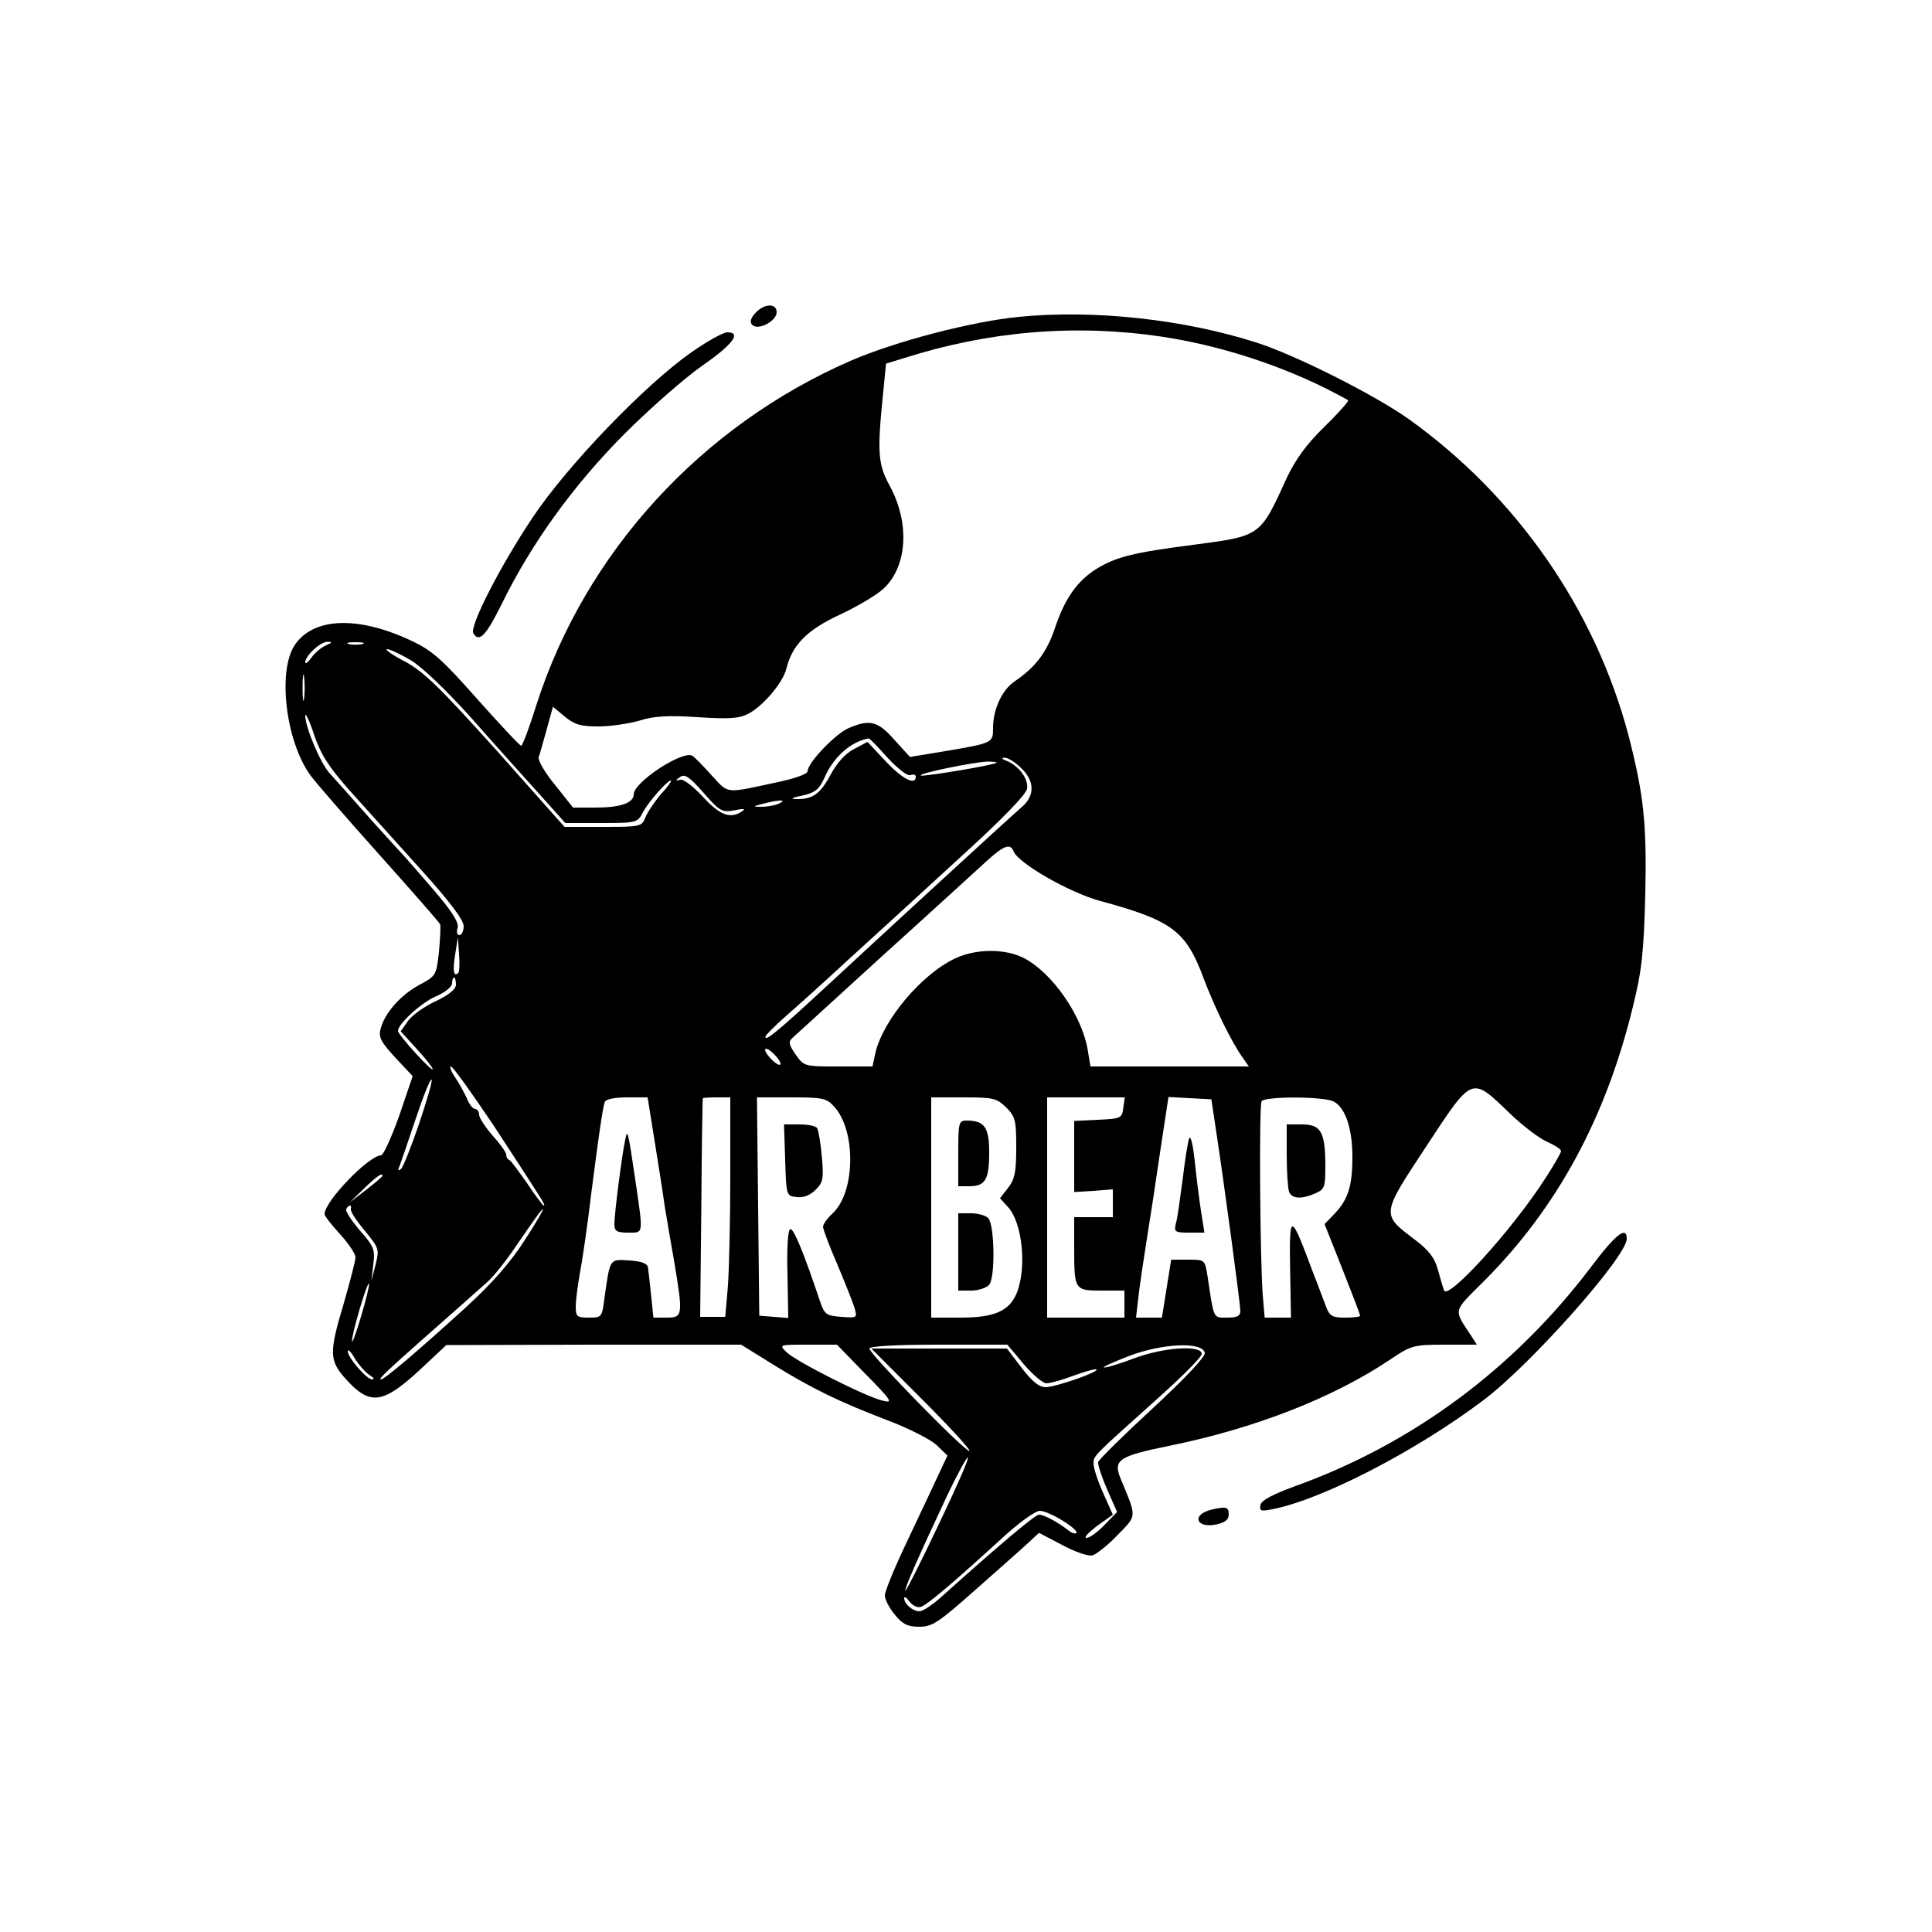 <?xml version="1.0" standalone="no"?>
<!DOCTYPE svg PUBLIC "-//W3C//DTD SVG 20010904//EN"
 "http://www.w3.org/TR/2001/REC-SVG-20010904/DTD/svg10.dtd">
<svg version="1.0" xmlns="http://www.w3.org/2000/svg"
 width="500pt" height="500pt" viewBox="0 0 500 500"
 preserveAspectRatio="xMidYMid meet">

<g transform="translate(0,500) scale(0.1,-0.1)"
fill="#000000" stroke="none">
<path d="M1955 4190 c-13 -14 -15 -24 -8 -31 15 -15 63 10 63 33 0 24 -32 23
-55 -2z"/>
<path d="M2637 4180 c-122 -12 -318 -63 -434 -113 -389 -169 -689 -498 -815
-892 -18 -58 -36 -105 -39 -105 -4 0 -55 55 -114 121 -92 104 -117 126 -171
151 -138 65 -253 60 -301 -11 -45 -67 -24 -248 40 -337 12 -17 92 -109 177
-204 85 -95 157 -177 159 -182 2 -5 0 -37 -3 -72 -7 -61 -8 -62 -51 -85 -48
-26 -90 -73 -100 -114 -6 -21 1 -34 38 -74 l45 -48 -35 -103 c-20 -56 -41
-102 -47 -102 -32 -1 -146 -119 -146 -152 0 -5 18 -28 40 -52 22 -24 40 -51
40 -60 0 -9 -14 -62 -30 -118 -39 -130 -38 -149 5 -197 63 -70 96 -65 195 27
l65 61 382 1 381 0 79 -49 c104 -65 178 -100 298 -146 56 -21 113 -50 129 -65
l28 -27 -30 -64 c-16 -35 -53 -112 -81 -172 -28 -59 -51 -116 -51 -126 0 -11
12 -33 26 -50 20 -25 34 -31 63 -31 34 0 50 11 147 97 60 53 121 107 136 121
l27 25 61 -32 c34 -18 69 -30 78 -26 10 3 39 26 64 52 51 53 51 43 7 149 -18
46 -3 56 131 83 219 45 422 124 570 224 52 35 59 37 139 37 l83 0 -14 22 c-47
72 -50 60 35 145 187 188 313 420 383 708 23 93 28 139 32 291 4 183 -4 257
-43 409 -86 327 -290 621 -570 821 -89 63 -296 167 -395 198 -188 60 -420 85
-613 66z m368 -51 c147 -22 297 -70 428 -135 29 -15 54 -28 56 -30 2 -2 -25
-33 -62 -69 -47 -46 -74 -84 -97 -132 -69 -152 -67 -150 -242 -173 -155 -20
-199 -31 -250 -62 -50 -31 -83 -78 -108 -154 -21 -62 -50 -101 -105 -138 -32
-22 -55 -72 -55 -120 0 -39 0 -39 -130 -61 l-85 -14 -40 44 c-43 49 -64 54
-118 31 -34 -14 -107 -90 -107 -112 0 -7 -31 -18 -72 -27 -145 -31 -130 -33
-176 16 -22 25 -45 48 -50 51 -25 15 -152 -68 -152 -100 0 -22 -35 -34 -98
-34 l-59 0 -46 58 c-26 31 -45 64 -43 72 3 8 12 41 21 73 l16 58 30 -25 c25
-21 41 -26 87 -26 31 0 79 7 107 15 37 12 74 14 150 9 82 -5 107 -4 132 9 38
20 89 80 98 116 15 62 54 101 138 140 45 21 96 51 114 68 61 57 68 169 16 265
-31 56 -33 88 -18 235 l8 82 46 14 c219 70 442 89 666 56z m-2161 -799 c-12
-5 -29 -19 -38 -32 -9 -12 -16 -18 -16 -12 0 17 40 54 58 53 13 0 12 -2 -4 -9z
m94 3 c-10 -2 -26 -2 -35 0 -10 3 -2 5 17 5 19 0 27 -2 18 -5z m124 -41 c28
-16 92 -77 155 -147 59 -67 139 -156 177 -198 l69 -77 93 0 c92 0 94 1 108 28
15 28 63 82 72 82 4 0 -8 -16 -26 -36 -17 -20 -35 -47 -40 -60 -9 -23 -13 -24
-109 -24 l-100 0 -176 198 c-146 162 -187 203 -237 230 -33 17 -54 32 -46 32
7 0 34 -13 60 -28z m-275 -99 c-2 -16 -4 -3 -4 27 0 30 2 43 4 28 2 -16 2 -40
0 -55z m118 -239 c39 -43 121 -134 183 -203 76 -84 112 -132 112 -148 0 -12
-5 -23 -11 -23 -6 0 -8 8 -5 18 5 13 -13 42 -61 98 -37 43 -70 81 -73 84 -3 3
-44 48 -91 100 -46 52 -94 106 -107 120 -23 26 -62 118 -62 148 0 9 11 -13 23
-50 18 -52 38 -83 92 -144z m1392 85 c27 -29 52 -48 59 -45 8 3 14 1 14 -4 0
-24 -35 -6 -78 40 l-47 50 -34 -18 c-22 -11 -44 -35 -61 -66 -27 -51 -47 -65
-90 -64 -16 0 -10 4 16 9 35 8 44 16 59 49 23 52 68 91 113 99 2 1 24 -22 49
-50z m345 -26 c36 -34 37 -72 2 -102 -35 -30 -374 -342 -512 -470 -118 -109
-153 -138 -151 -124 0 4 26 30 57 57 31 27 102 91 157 142 55 50 181 165 280
256 116 105 181 172 183 187 4 25 -21 59 -53 72 -12 4 -14 8 -6 8 8 1 28 -11
43 -26z m-63 13 c-6 -6 -191 -37 -196 -33 -5 6 134 34 171 36 16 0 27 -1 25
-3z m-678 -123 c24 5 30 4 19 -3 -30 -20 -57 -10 -101 38 -25 27 -51 47 -59
44 -13 -3 -13 -2 0 7 12 9 24 1 61 -41 42 -48 48 -51 80 -45z m114 17 c-11 -5
-31 -8 -45 -8 -23 0 -22 1 5 8 42 11 65 11 40 0z m608 -123 c12 -31 143 -106
222 -128 188 -51 224 -77 270 -201 29 -77 74 -168 101 -205 l16 -23 -205 0
-205 0 -7 43 c-15 89 -92 200 -166 238 -48 24 -121 24 -174 0 -89 -40 -191
-162 -210 -248 l-7 -33 -88 0 c-88 0 -89 0 -111 31 -18 26 -19 33 -8 43 8 7
115 105 239 218 124 112 243 221 265 241 43 39 60 45 68 24z m-1437 -315 c-12
-11 -15 5 -8 48 l7 45 3 -44 c2 -23 1 -46 -2 -49z m-6 -30 c0 -12 -17 -26 -52
-43 -29 -13 -61 -36 -72 -51 l-19 -27 41 -45 c23 -25 42 -49 42 -53 -1 -9 -90
89 -90 99 0 18 59 72 97 89 24 10 43 25 43 34 0 8 2 15 5 15 3 0 5 -8 5 -18z
m840 -205 c0 -6 -9 -2 -20 8 -11 10 -20 23 -20 28 0 6 9 2 20 -8 11 -10 20
-23 20 -28z m-743 -159 c132 -202 136 -208 130 -208 -2 0 -22 26 -43 58 -22
31 -42 59 -46 60 -5 2 -8 8 -8 14 0 6 -16 28 -35 49 -19 22 -35 46 -35 54 0 8
-5 15 -10 15 -6 0 -16 12 -22 28 -7 15 -20 39 -31 55 -10 15 -14 27 -10 27 5
0 54 -69 110 -152z m-192 5 c-20 -59 -41 -112 -47 -118 -8 -7 -9 -4 -3 10 4
11 23 66 42 123 19 57 37 101 40 98 3 -2 -12 -53 -32 -113z m2822 26 c34 -33
78 -66 97 -74 20 -9 36 -19 36 -24 0 -4 -18 -36 -41 -71 -86 -134 -254 -318
-262 -289 -3 8 -10 32 -16 54 -8 29 -23 49 -57 75 -90 68 -91 64 27 243 121
184 116 182 216 86z m-2213 -71 c10 -62 22 -138 26 -168 5 -30 16 -96 25 -146
23 -138 22 -144 -19 -144 l-35 0 -6 58 c-3 31 -7 64 -8 72 -2 10 -16 16 -49
18 -51 3 -49 7 -64 -100 -6 -47 -7 -48 -40 -48 -31 0 -34 3 -34 29 0 15 5 53
10 82 6 30 20 124 30 209 21 163 29 217 35 238 3 7 24 12 58 12 l53 0 18 -112z
m196 -90 c0 -112 -3 -240 -6 -284 l-7 -82 -33 0 -32 0 3 282 c1 154 3 282 4
284 1 1 17 2 36 2 l35 0 0 -202z m268 179 c58 -62 56 -222 -3 -277 -14 -13
-25 -28 -25 -35 0 -6 16 -49 36 -95 20 -47 40 -98 45 -113 8 -28 8 -28 -34
-25 -38 3 -43 6 -54 38 -43 128 -69 192 -78 189 -6 -3 -9 -49 -7 -117 l2 -113
-37 3 -38 3 -3 283 -3 282 89 0 c80 0 91 -2 110 -23z m446 -3 c24 -24 26 -34
26 -104 0 -64 -4 -82 -21 -104 l-21 -27 20 -22 c38 -40 50 -159 23 -224 -19
-46 -58 -63 -145 -63 l-76 0 0 285 0 285 84 0 c77 0 85 -2 110 -26z m303 -1
c-3 -27 -6 -28 -65 -31 l-62 -3 0 -92 0 -92 50 3 50 4 0 -36 0 -36 -50 0 -50
0 0 -79 c0 -110 1 -111 71 -111 l59 0 0 -35 0 -35 -100 0 -100 0 0 285 0 285
100 0 101 0 -4 -27z m240 -58 c20 -130 63 -449 63 -468 0 -13 -9 -17 -34 -17
-37 0 -34 -6 -51 108 -7 42 -7 42 -50 42 l-44 0 -12 -75 -12 -75 -33 0 -34 0
5 43 c4 39 13 97 35 237 5 30 16 108 26 173 l18 118 55 -3 56 -3 12 -80z m305
74 c30 -16 48 -70 48 -143 0 -75 -11 -110 -46 -147 l-26 -27 46 -116 c25 -63
46 -118 46 -121 0 -3 -17 -5 -39 -5 -33 0 -40 4 -49 28 -6 15 -22 59 -37 97
-56 150 -59 149 -56 -10 l2 -115 -34 0 -34 0 -5 58 c-7 90 -10 491 -3 502 8
13 161 13 187 -1z m-2462 -192 c0 -2 -19 -18 -42 -36 l-43 -33 37 36 c34 33
48 42 48 33z m-82 -86 c-2 -5 14 -30 36 -56 37 -45 38 -48 28 -88 l-11 -42 5
42 c5 39 2 47 -35 89 -22 26 -38 50 -35 55 7 12 15 12 12 0z m449 -82 c-36
-56 -83 -110 -152 -173 -122 -111 -210 -186 -219 -186 -8 0 13 20 109 105 83
73 122 108 166 147 15 13 43 48 64 78 66 96 76 110 80 110 2 0 -19 -37 -48
-81z m-422 -194 c-13 -44 -24 -74 -24 -66 -1 18 39 154 44 149 2 -2 -7 -39
-20 -83z m1305 -151 c68 -69 72 -76 45 -69 -42 9 -226 102 -250 126 -19 19
-19 19 56 19 l75 0 74 -76z m409 26 c23 -27 50 -50 59 -50 10 0 42 9 71 20 30
11 56 18 59 16 6 -7 -107 -46 -132 -46 -17 0 -35 15 -62 50 l-38 50 -175 0
-176 0 130 -130 c71 -71 127 -132 124 -135 -7 -7 -259 251 -259 265 0 6 67 10
178 10 l179 0 42 -50z m469 29 c2 -10 -49 -64 -135 -144 -76 -70 -139 -132
-141 -139 -1 -7 9 -38 23 -70 l26 -59 -32 -33 c-18 -19 -39 -34 -47 -34 -8 0
4 13 26 30 l42 30 -25 56 c-14 31 -25 65 -25 76 0 21 -2 18 164 167 64 57 116
109 116 117 0 24 -99 17 -174 -11 -37 -14 -72 -25 -79 -24 -6 0 22 13 63 29
88 34 192 38 198 9z m-2161 -58 c10 -6 13 -11 6 -11 -14 0 -63 57 -63 73 0 7
9 -2 19 -20 11 -17 28 -36 38 -42z m1471 -389 c-45 -95 -83 -170 -85 -169 -3
4 30 80 108 246 27 57 52 102 54 99 3 -3 -32 -82 -77 -176z m323 12 c23 -14
38 -28 35 -31 -3 -4 -14 0 -23 8 -26 20 -61 39 -74 39 -10 0 -97 -73 -252
-212 -23 -21 -49 -38 -57 -38 -18 0 -40 19 -40 34 0 5 6 2 13 -8 7 -10 20 -17
29 -15 16 4 82 60 221 187 38 34 77 62 88 62 11 0 38 -12 60 -26z"/>
<path d="M1618 2050 c-8 -35 -28 -191 -28 -218 0 -18 6 -22 35 -22 41 0 40 -7
20 131 -20 135 -21 139 -27 109z"/>
<path d="M2032 1998 c3 -93 3 -93 30 -96 17 -2 34 4 49 19 19 19 21 29 16 85
-3 35 -9 69 -12 74 -3 6 -24 10 -46 10 l-40 0 3 -92z"/>
<path d="M2480 2015 l0 -85 28 0 c42 0 52 17 52 87 0 66 -12 83 -59 83 -20 0
-21 -6 -21 -85z"/>
<path d="M2480 1760 l0 -100 34 0 c18 0 39 7 46 15 16 19 14 153 -2 172 -6 7
-26 13 -44 13 l-34 0 0 -100z"/>
<path d="M3078 2055 c-3 -5 -11 -53 -17 -105 -7 -52 -14 -105 -18 -117 -5 -21
-2 -23 34 -23 l40 0 -9 57 c-5 32 -12 89 -16 128 -4 38 -10 66 -14 60z"/>
<path d="M3330 2011 c0 -44 3 -86 6 -95 7 -19 33 -20 69 -4 23 10 25 17 25 69
0 89 -11 109 -60 109 l-40 0 0 -79z"/>
<path d="M1789 4088 c-119 -83 -322 -294 -411 -428 -83 -124 -164 -282 -153
-299 15 -25 33 -6 74 77 77 157 185 306 316 438 66 66 157 146 203 178 79 55
102 86 64 86 -10 0 -52 -23 -93 -52z"/>
<path d="M4116 1719 c-199 -262 -460 -455 -761 -564 -61 -22 -91 -38 -93 -50
-3 -15 1 -17 30 -11 127 24 372 150 548 283 122 92 370 371 370 417 0 34 -28
13 -94 -75z"/>
<path d="M3135 1093 c-53 -13 -39 -50 14 -38 22 5 31 12 31 26 0 19 -7 21 -45
12z"/>
</g>
</svg>
